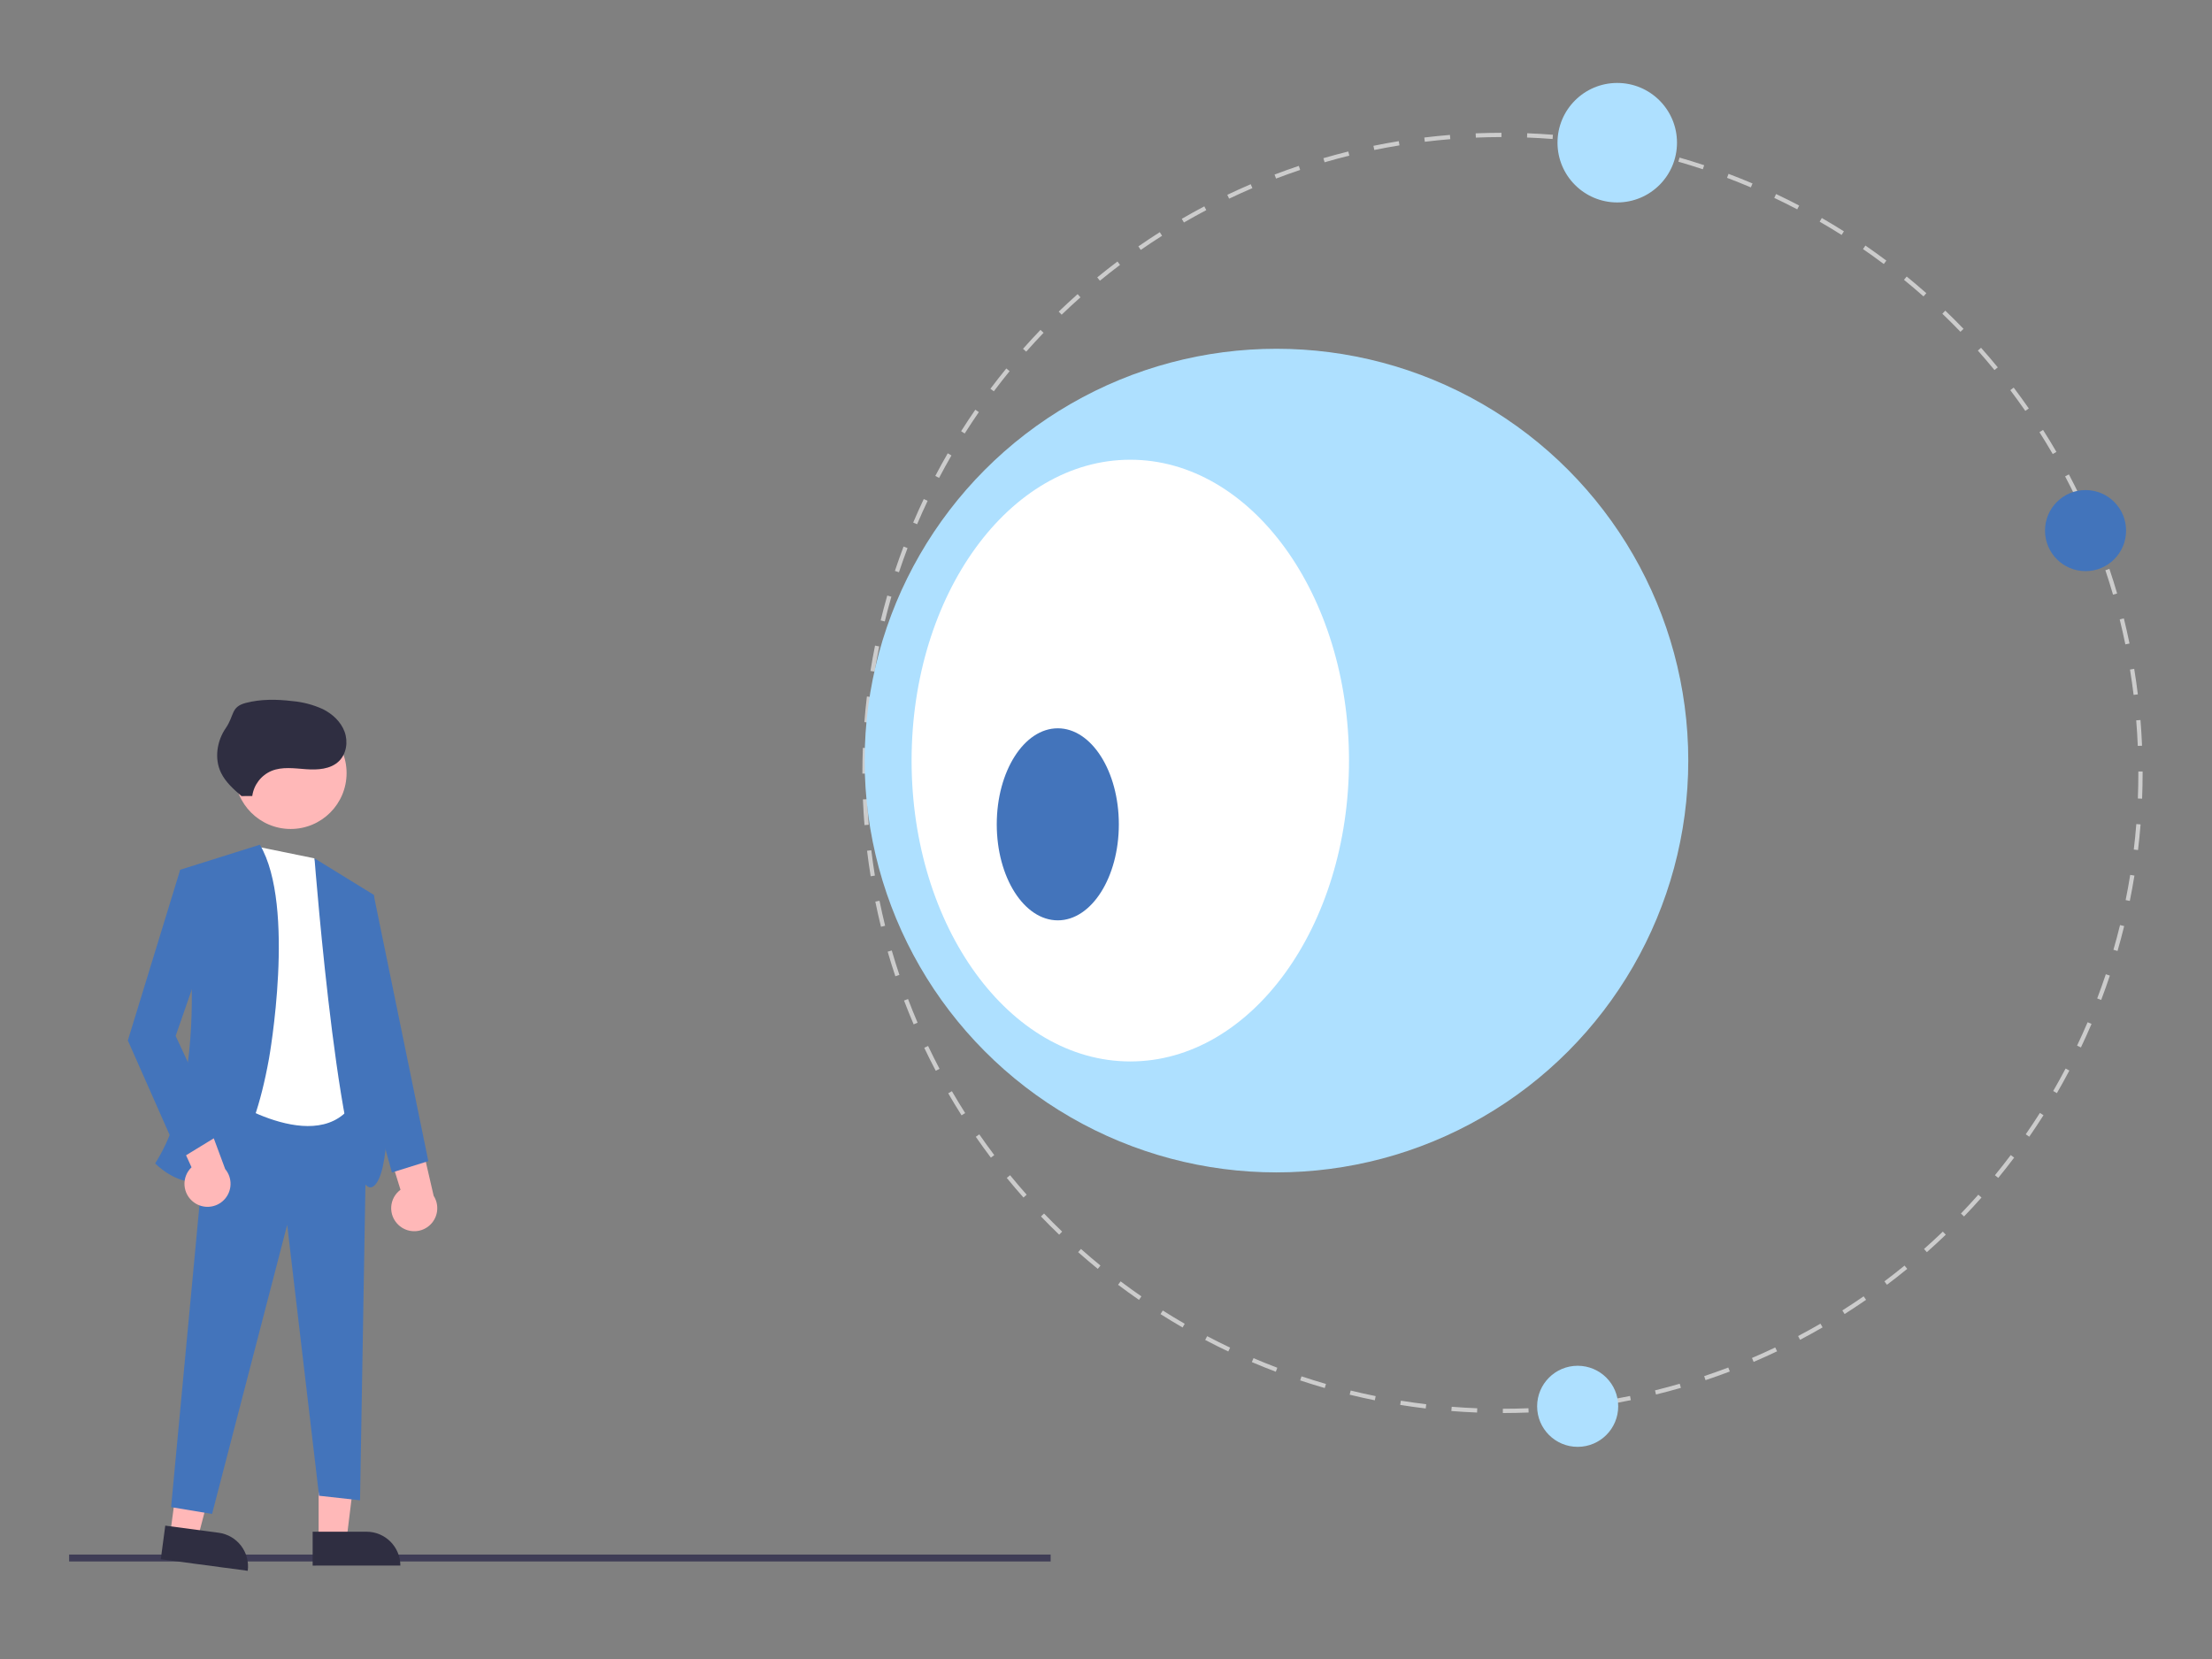 <?xml version="1.0" encoding="UTF-8"?>
<svg width="320px" height="240px" viewBox="0 0 320 240" version="1.1" xmlns="http://www.w3.org/2000/svg" xmlns:xlink="http://www.w3.org/1999/xlink">
    <rect x="0" y="0" width="320" height="240" fill="#808080" stroke="none"/>
    <title>编组</title>
    <g id="数据仓库" stroke="none" stroke-width="1" fill="none" fill-rule="evenodd">
        <g id="画板" transform="translate(-255, -81)">
            <g id="编组" transform="translate(255, 81)">
                <rect id="矩形" fill="#FAFAFA" opacity="0" x="0" y="0" width="320" height="240"></rect>
                <g id="undraw_Surveillance_re_8tkl" transform="translate(10, 12)" fill-rule="nonzero">
                    <rect id="矩形" fill="#3F3D56" x="0" y="212.89" width="141.992" height="1"></rect>
                    <polygon id="路径" fill="#FFB8B8" points="36.095 210.738 40.132 210.738 42.052 195.166 36.094 195.166"></polygon>
                    <path d="M35.229,209.585 L47.918,209.585 L47.918,214.487 L40.132,214.487 C37.424,214.487 35.229,212.292 35.229,209.585 L35.229,209.585 L35.229,209.585 Z" id="路径" fill="#2F2E41" transform="translate(41.574, 212.036) rotate(179.997) translate(-41.574, -212.036) "></path>
                    <polygon id="路径" fill="#FFB8B8" points="14.614 209.962 18.616 210.496 22.579 195.314 16.673 194.526"></polygon>
                    <path d="M13.53,209.521 L26.218,209.521 L26.218,214.424 L18.432,214.424 C15.725,214.424 13.53,212.229 13.53,209.521 L13.53,209.521 L13.53,209.521 Z" id="路径" fill="#2F2E41" transform="translate(19.874, 211.973) rotate(-172.406) translate(-19.874, -211.973) "></path>
                    <polygon id="路径" fill="#4374BB" points="20.35 146.424 43.072 147.412 42.084 205.041 36.157 204.382 31.546 165.194 20.679 207.016 14.752 206.029"></polygon>
                    <path d="M35.498,112.175 L27.595,110.561 L22.655,146.753 C22.655,146.753 37.145,156.303 41.755,146.424 L35.498,112.175 Z" id="路径" fill="#FFFFFF"></path>
                    <circle id="椭圆形" fill="#FFB8B8" cx="32.051" cy="99.837" r="8.088"></circle>
                    <path d="M27.595,110.2 L16.069,113.822 C16.069,113.822 21.667,141.813 12.447,156.303 C12.447,156.303 23.972,168.487 28.912,141.155 C28.912,141.155 32.864,119.091 27.595,110.2 Z" id="路径" fill="#4374BB"></path>
                    <path d="M35.498,112.175 L44.06,117.444 C44.06,117.444 48.671,155.973 44.06,159.596 C39.45,163.218 35.498,112.175 35.498,112.175 Z" id="路径" fill="#4374BB"></path>
                    <path d="M47.62,165.183 C46.91,164.508 46.535,163.553 46.596,162.575 C46.658,161.597 47.149,160.696 47.939,160.116 L44.458,148.874 L50.33,150.58 L52.736,160.994 C53.643,162.416 53.344,164.292 52.039,165.361 C50.734,166.43 48.835,166.353 47.62,165.183 Z" id="路径" fill="#FFB8B8"></path>
                    <path d="M18.04,161.932 C17.249,161.354 16.755,160.454 16.691,159.476 C16.627,158.499 16.999,157.542 17.708,156.865 L12.816,146.162 L18.859,147.102 L22.577,157.122 C23.66,158.416 23.603,160.315 22.445,161.542 C21.288,162.77 19.395,162.937 18.04,161.932 L18.04,161.932 Z" id="路径" fill="#FFB8B8"></path>
                    <polygon id="路径" fill="#4374BB" points="19.033 114.151 16.069 113.822 8.495 138.52 16.069 155.644 21.996 152.022 15.41 137.862 20.679 122.714"></polygon>
                    <polygon id="路径" fill="#4374BB" points="42.414 117.115 44.06 117.445 51.964 155.974 46.695 157.62 40.438 134.898"></polygon>
                    <path d="M26.493,103.158 C26.715,101.541 27.771,100.16 29.274,99.523 C30.831,98.885 32.587,99.155 34.265,99.277 C35.943,99.399 37.812,99.293 39.023,98.125 C40.129,97.058 40.378,95.287 39.844,93.845 C39.309,92.404 38.1,91.285 36.725,90.596 C35.325,89.954 33.824,89.557 32.289,89.424 C30.046,89.153 27.743,89.118 25.557,89.689 C23.371,90.259 23.935,91.482 22.654,93.342 C21.373,95.203 20.989,97.739 21.966,99.776 C22.619,101.139 23.79,102.171 24.931,103.163" id="路径" fill="#2F2E41"></path>
                    <path d="M207.411,192.417 L207.411,191.799 C208.638,191.799 209.884,191.774 211.115,191.725 L211.139,192.341 C209.901,192.391 208.647,192.416 207.411,192.417 Z M203.684,192.345 C202.45,192.297 201.197,192.223 199.962,192.126 L200.011,191.51 C201.238,191.607 202.482,191.681 203.708,191.729 L203.684,192.345 Z M214.861,192.118 L214.812,191.502 C216.037,191.404 217.277,191.28 218.497,191.132 L218.571,191.745 C217.343,191.894 216.095,192.019 214.861,192.118 L214.861,192.118 Z M196.252,191.758 C195.021,191.61 193.779,191.436 192.559,191.241 L192.657,190.631 C193.868,190.826 195.102,190.998 196.325,191.145 L196.252,191.758 Z M222.262,191.224 L222.164,190.615 C223.375,190.419 224.6,190.195 225.807,189.95 L225.93,190.554 C224.715,190.802 223.481,191.027 222.263,191.224 L222.262,191.224 Z M188.891,190.575 C187.676,190.329 186.451,190.055 185.252,189.762 L185.399,189.162 C186.59,189.454 187.806,189.726 189.013,189.97 L188.891,190.575 Z M229.568,189.737 L229.421,189.137 C230.616,188.843 231.82,188.521 232.998,188.179 L233.17,188.773 C231.983,189.116 230.772,189.441 229.568,189.737 L229.568,189.737 Z M181.649,188.801 C180.458,188.458 179.26,188.086 178.088,187.696 L178.283,187.11 C179.447,187.497 180.638,187.867 181.82,188.208 L181.649,188.801 Z M236.73,187.662 L236.534,187.077 C237.699,186.688 238.873,186.269 240.022,185.832 L240.242,186.409 C239.085,186.849 237.903,187.271 236.73,187.662 Z M174.565,186.442 C173.407,186.004 172.24,185.534 171.097,185.048 L171.339,184.48 C172.474,184.963 173.633,185.429 174.784,185.865 L174.565,186.442 Z M243.69,185.019 L243.448,184.451 C244.577,183.969 245.71,183.458 246.816,182.932 L247.081,183.49 C245.967,184.019 244.826,184.533 243.69,185.019 L243.69,185.019 Z M167.69,183.514 C166.569,182.982 165.445,182.42 164.349,181.844 L164.636,181.297 C165.724,181.869 166.841,182.428 167.955,182.956 L167.69,183.514 Z M250.409,181.824 L250.121,181.278 C251.208,180.706 252.297,180.104 253.358,179.491 L253.667,180.025 C252.599,180.643 251.503,181.248 250.409,181.824 L250.409,181.824 Z M161.079,180.04 C160.003,179.418 158.928,178.768 157.885,178.107 L158.215,177.585 C159.252,178.242 160.319,178.888 161.388,179.506 L161.079,180.04 Z M256.852,178.096 L256.522,177.574 C257.556,176.919 258.594,176.232 259.606,175.532 L259.957,176.04 C258.939,176.744 257.894,177.436 256.852,178.096 L256.852,178.096 Z M154.772,176.047 C153.752,175.341 152.733,174.607 151.746,173.864 L152.117,173.371 C153.098,174.109 154.109,174.838 155.123,175.539 L154.772,176.047 Z M262.978,173.86 L262.607,173.367 C263.586,172.631 264.566,171.863 265.52,171.083 L265.911,171.561 C264.95,172.346 263.964,173.119 262.978,173.86 L262.978,173.86 Z M148.81,171.562 C147.851,170.779 146.895,169.965 145.969,169.144 L146.378,168.682 C147.299,169.498 148.248,170.306 149.2,171.084 L148.81,171.562 Z M268.749,169.146 L268.34,168.684 C269.259,167.869 270.175,167.024 271.061,166.173 L271.489,166.618 C270.597,167.475 269.675,168.325 268.749,169.146 L268.749,169.146 Z M143.228,166.616 C142.337,165.76 141.45,164.873 140.591,163.98 L141.036,163.552 C141.889,164.439 142.771,165.321 143.656,166.17 L143.228,166.616 Z M274.126,163.982 L273.681,163.554 C274.532,162.669 275.378,161.754 276.195,160.833 L276.656,161.243 C275.834,162.169 274.983,163.091 274.126,163.982 L274.126,163.982 Z M138.062,161.242 C137.239,160.314 136.425,159.359 135.645,158.404 L136.123,158.013 C136.898,158.962 137.706,159.91 138.523,160.832 L138.062,161.242 Z M279.076,158.403 L278.597,158.013 C279.378,157.059 280.147,156.078 280.886,155.097 L281.379,155.469 C280.636,156.456 279.86,157.443 279.076,158.403 L279.076,158.403 Z M133.344,155.473 C132.6,154.486 131.866,153.47 131.163,152.454 L131.67,152.102 C132.369,153.112 133.098,154.121 133.837,155.102 L133.344,155.473 Z M283.564,152.443 L283.056,152.092 C283.757,151.078 284.446,150.038 285.104,149.001 L285.625,149.332 C284.963,150.376 284.27,151.423 283.564,152.443 L283.564,152.443 Z M129.105,149.349 C128.443,148.306 127.794,147.235 127.174,146.166 L127.708,145.856 C128.324,146.919 128.969,147.982 129.626,149.019 L129.105,149.349 Z M287.561,146.139 L287.027,145.83 C287.645,144.762 288.248,143.669 288.82,142.582 L289.366,142.87 C288.79,143.964 288.183,145.064 287.561,146.139 L287.561,146.139 Z M125.373,142.907 C124.798,141.815 124.237,140.696 123.706,139.581 L124.263,139.315 C124.791,140.423 125.348,141.535 125.92,142.62 L125.373,142.907 Z M291.038,139.53 L290.48,139.264 C291.009,138.153 291.522,137.014 292.006,135.881 L292.574,136.123 C292.087,137.264 291.57,138.41 291.038,139.53 L291.038,139.53 Z M122.175,136.191 C121.689,135.054 121.22,133.894 120.782,132.743 L121.359,132.524 C121.794,133.667 122.26,134.819 122.742,135.948 L122.175,136.191 Z M293.97,132.656 L293.393,132.437 C293.831,131.283 294.25,130.105 294.64,128.939 L295.225,129.134 C294.833,130.309 294.411,131.494 293.97,132.656 L293.97,132.656 Z M119.527,129.232 C119.134,128.059 118.76,126.861 118.415,125.673 L119.008,125.501 C119.351,126.681 119.722,127.87 120.113,129.036 L119.527,129.232 Z M296.333,125.574 L295.74,125.402 C296.081,124.224 296.402,123.021 296.696,121.824 L297.295,121.971 C297,123.176 296.676,124.388 296.333,125.574 L296.333,125.574 Z M117.449,122.072 C117.152,120.869 116.877,119.646 116.629,118.434 L117.234,118.311 C117.48,119.514 117.754,120.73 118.048,121.924 L117.449,122.072 Z M298.111,118.333 L297.506,118.21 C297.75,117.008 297.973,115.782 298.169,114.567 L298.778,114.665 C298.581,115.888 298.357,117.123 298.111,118.333 L298.111,118.333 Z M115.957,114.767 C115.759,113.548 115.583,112.306 115.434,111.075 L116.047,111.001 C116.195,112.224 116.37,113.457 116.567,114.668 L115.957,114.767 Z M299.298,110.972 L298.684,110.899 C298.831,109.677 298.955,108.437 299.052,107.214 L299.668,107.262 C299.57,108.494 299.445,109.742 299.298,110.972 L299.298,110.972 Z M115.06,107.366 C114.96,106.133 114.884,104.881 114.834,103.644 L115.451,103.619 C115.501,104.847 115.576,106.091 115.675,107.316 L115.06,107.366 Z M299.89,103.541 L299.273,103.517 C299.321,102.287 299.346,101.041 299.346,99.814 L299.345,99.609 L299.963,99.609 L299.963,99.812 C299.963,101.049 299.938,102.303 299.89,103.541 L299.89,103.541 Z M115.374,99.916 L114.756,99.916 L114.756,99.812 C114.756,98.608 114.78,97.388 114.826,96.189 L115.443,96.213 C115.397,97.404 115.374,98.616 115.374,99.814 L115.374,99.916 Z M299.264,95.907 C299.213,94.681 299.137,93.437 299.036,92.21 L299.651,92.16 C299.752,93.395 299.83,94.647 299.881,95.881 L299.264,95.907 Z M115.659,92.515 L115.044,92.467 C115.141,91.231 115.264,89.983 115.41,88.757 L116.023,88.83 C115.878,90.047 115.755,91.287 115.659,92.515 Z M298.66,88.526 C298.511,87.308 298.335,86.074 298.136,84.859 L298.746,84.76 C298.946,85.983 299.123,87.225 299.273,88.451 L298.66,88.526 Z M116.534,85.162 L115.925,85.064 C116.12,83.842 116.343,82.607 116.588,81.395 L117.193,81.517 C116.95,82.721 116.729,83.947 116.534,85.162 Z M297.465,81.217 C297.217,80.011 296.942,78.796 296.647,77.605 L297.246,77.456 C297.543,78.655 297.82,79.878 298.069,81.093 L297.465,81.217 Z M117.999,77.902 L117.4,77.756 C117.693,76.554 118.016,75.342 118.358,74.152 L118.951,74.323 C118.611,75.505 118.291,76.709 117.999,77.902 L117.999,77.902 Z M295.683,74.029 C295.339,72.85 294.967,71.661 294.575,70.495 L295.16,70.298 C295.555,71.472 295.93,72.669 296.276,73.856 L295.683,74.029 Z M120.048,70.785 L119.462,70.59 C119.853,69.415 120.273,68.229 120.713,67.067 L121.29,67.285 C120.854,68.44 120.436,69.617 120.048,70.785 Z M293.324,67.009 C292.885,65.86 292.419,64.709 291.937,63.586 L292.504,63.342 C292.989,64.473 293.459,65.632 293.901,66.788 L293.324,67.009 Z M122.674,63.84 L122.106,63.598 C122.591,62.458 123.106,61.311 123.637,60.19 L124.195,60.455 C123.667,61.568 123.156,62.707 122.674,63.84 L122.674,63.84 Z M290.412,60.22 C289.884,59.113 289.326,58.002 288.753,56.918 L289.298,56.629 C289.875,57.721 290.438,58.84 290.969,59.954 L290.412,60.22 Z M125.853,57.135 L125.306,56.848 C125.881,55.751 126.487,54.651 127.107,53.577 L127.642,53.886 C127.026,54.952 126.424,56.046 125.853,57.135 L125.853,57.135 Z M286.96,53.684 C286.343,52.621 285.697,51.558 285.039,50.523 L285.56,50.192 C286.222,51.233 286.873,52.304 287.494,53.373 L286.96,53.684 Z M129.561,50.712 L129.039,50.382 C129.701,49.335 130.394,48.287 131.097,47.268 L131.605,47.619 C130.907,48.631 130.219,49.672 129.561,50.712 L129.561,50.712 Z M282.991,47.442 C282.291,46.433 281.561,45.424 280.821,44.444 L281.314,44.072 C282.059,45.059 282.793,46.074 283.498,47.09 L282.991,47.442 Z M133.772,44.611 L133.279,44.24 C134.023,43.25 134.797,42.262 135.579,41.303 L136.057,41.694 C135.28,42.646 134.511,43.628 133.772,44.611 L133.772,44.611 Z M278.533,41.535 C277.754,40.585 276.945,39.638 276.129,38.72 L276.59,38.31 C277.412,39.234 278.226,40.188 279.01,41.144 L278.533,41.535 Z M138.457,38.87 L137.995,38.461 C138.815,37.535 139.665,36.612 140.522,35.719 L140.968,36.146 C140.116,37.034 139.272,37.951 138.457,38.87 L138.457,38.87 Z M273.613,36.002 C272.759,35.116 271.877,34.236 270.991,33.387 L271.418,32.941 C272.31,33.796 273.198,34.681 274.058,35.574 L273.613,36.002 Z M143.585,33.525 L143.157,33.08 C144.047,32.223 144.969,31.372 145.894,30.55 L146.304,31.011 C145.384,31.828 144.47,32.674 143.585,33.525 L143.585,33.525 Z M268.265,30.878 C267.343,30.062 266.392,29.255 265.441,28.479 L265.831,28.001 C266.789,28.782 267.745,29.594 268.674,30.415 L268.265,30.878 Z M149.121,28.609 L148.73,28.131 C149.687,27.347 150.673,26.572 151.659,25.829 L152.031,26.322 C151.051,27.06 150.072,27.829 149.121,28.609 L149.121,28.609 Z M262.521,26.196 C261.536,25.457 260.524,24.728 259.512,24.031 L259.863,23.522 C260.881,24.225 261.9,24.958 262.892,25.702 L262.521,26.196 Z M155.03,24.153 L154.678,23.645 C155.696,22.94 156.74,22.247 157.781,21.586 L158.112,22.107 C157.078,22.764 156.041,23.452 155.03,24.153 L155.03,24.153 Z M256.418,21.988 C255.377,21.33 254.309,20.685 253.243,20.071 L253.552,19.536 C254.625,20.154 255.7,20.804 256.748,21.466 L256.418,21.988 Z M161.274,20.188 L160.964,19.654 C162.031,19.035 163.127,18.428 164.22,17.851 L164.509,18.397 C163.422,18.97 162.334,19.573 161.274,20.188 L161.274,20.188 Z M249.993,18.283 C248.903,17.712 247.786,17.155 246.673,16.628 L246.937,16.07 C248.058,16.6 249.183,17.161 250.28,17.736 L249.993,18.283 Z M167.812,16.739 L167.546,16.182 C168.659,15.651 169.799,15.136 170.935,14.649 L171.178,15.216 C170.05,15.7 168.917,16.212 167.812,16.739 L167.812,16.739 Z M243.287,15.108 C242.152,14.626 240.993,14.161 239.841,13.726 L240.059,13.149 C241.218,13.587 242.386,14.055 243.528,14.54 L243.287,15.108 Z M174.602,13.831 L174.382,13.254 C175.537,12.814 176.718,12.391 177.893,11.997 L178.089,12.583 C176.923,12.974 175.75,13.394 174.602,13.831 L174.602,13.831 Z M236.34,12.486 C235.173,12.099 233.983,11.73 232.802,11.391 L232.972,10.798 C234.161,11.139 235.36,11.51 236.534,11.9 L236.34,12.486 Z M181.624,11.476 L181.451,10.883 C182.639,10.538 183.85,10.212 185.052,9.915 L185.2,10.514 C184.006,10.809 182.803,11.133 181.624,11.476 L181.624,11.476 Z M229.222,10.441 C228.03,10.151 226.813,9.88 225.606,9.637 L225.728,9.032 C226.943,9.276 228.168,9.549 229.368,9.841 L229.222,10.441 Z M188.813,9.698 L188.689,9.093 C189.899,8.846 191.133,8.619 192.356,8.42 L192.455,9.029 C191.24,9.227 190.015,9.452 188.813,9.698 L188.813,9.698 Z M221.962,8.98 C220.748,8.787 219.513,8.615 218.293,8.471 L218.366,7.857 C219.594,8.003 220.837,8.176 222.059,8.371 L221.962,8.98 Z M196.122,8.507 L196.047,7.894 C197.275,7.745 198.523,7.618 199.756,7.518 L199.806,8.133 C198.581,8.233 197.342,8.358 196.122,8.507 L196.122,8.507 Z M214.607,8.109 C213.383,8.013 212.139,7.941 210.91,7.895 L210.933,7.278 C212.171,7.325 213.423,7.397 214.655,7.493 L214.607,8.109 Z M203.504,7.907 L203.478,7.29 C204.713,7.239 205.967,7.212 207.206,7.21 L207.207,7.827 C205.976,7.83 204.73,7.856 203.504,7.907 L203.504,7.907 Z" id="形状" fill="#CCCCCC"></path>
                    <circle id="椭圆形" fill="#AEE0FF" cx="174.66" cy="98.03" r="59.575"></circle>
                    <ellipse id="椭圆形" fill="#FFFFFF" cx="153.515" cy="98.03" rx="31.639" ry="43.524"></ellipse>
                    <ellipse id="椭圆形" fill="#4374BB" cx="143.027" cy="107.251" rx="8.83" ry="13.891"></ellipse>
                    <circle id="椭圆形" fill="#4274BB" cx="291.707" cy="64.76" r="5.865"></circle>
                    <circle id="椭圆形" fill="#AEE0FF" cx="223.96" cy="8.643" r="8.643"></circle>
                    <circle id="椭圆形" fill="#AEE0FF" cx="218.234" cy="191.444" r="5.865"></circle>
                </g>
            </g>
        </g>
    </g>
</svg>